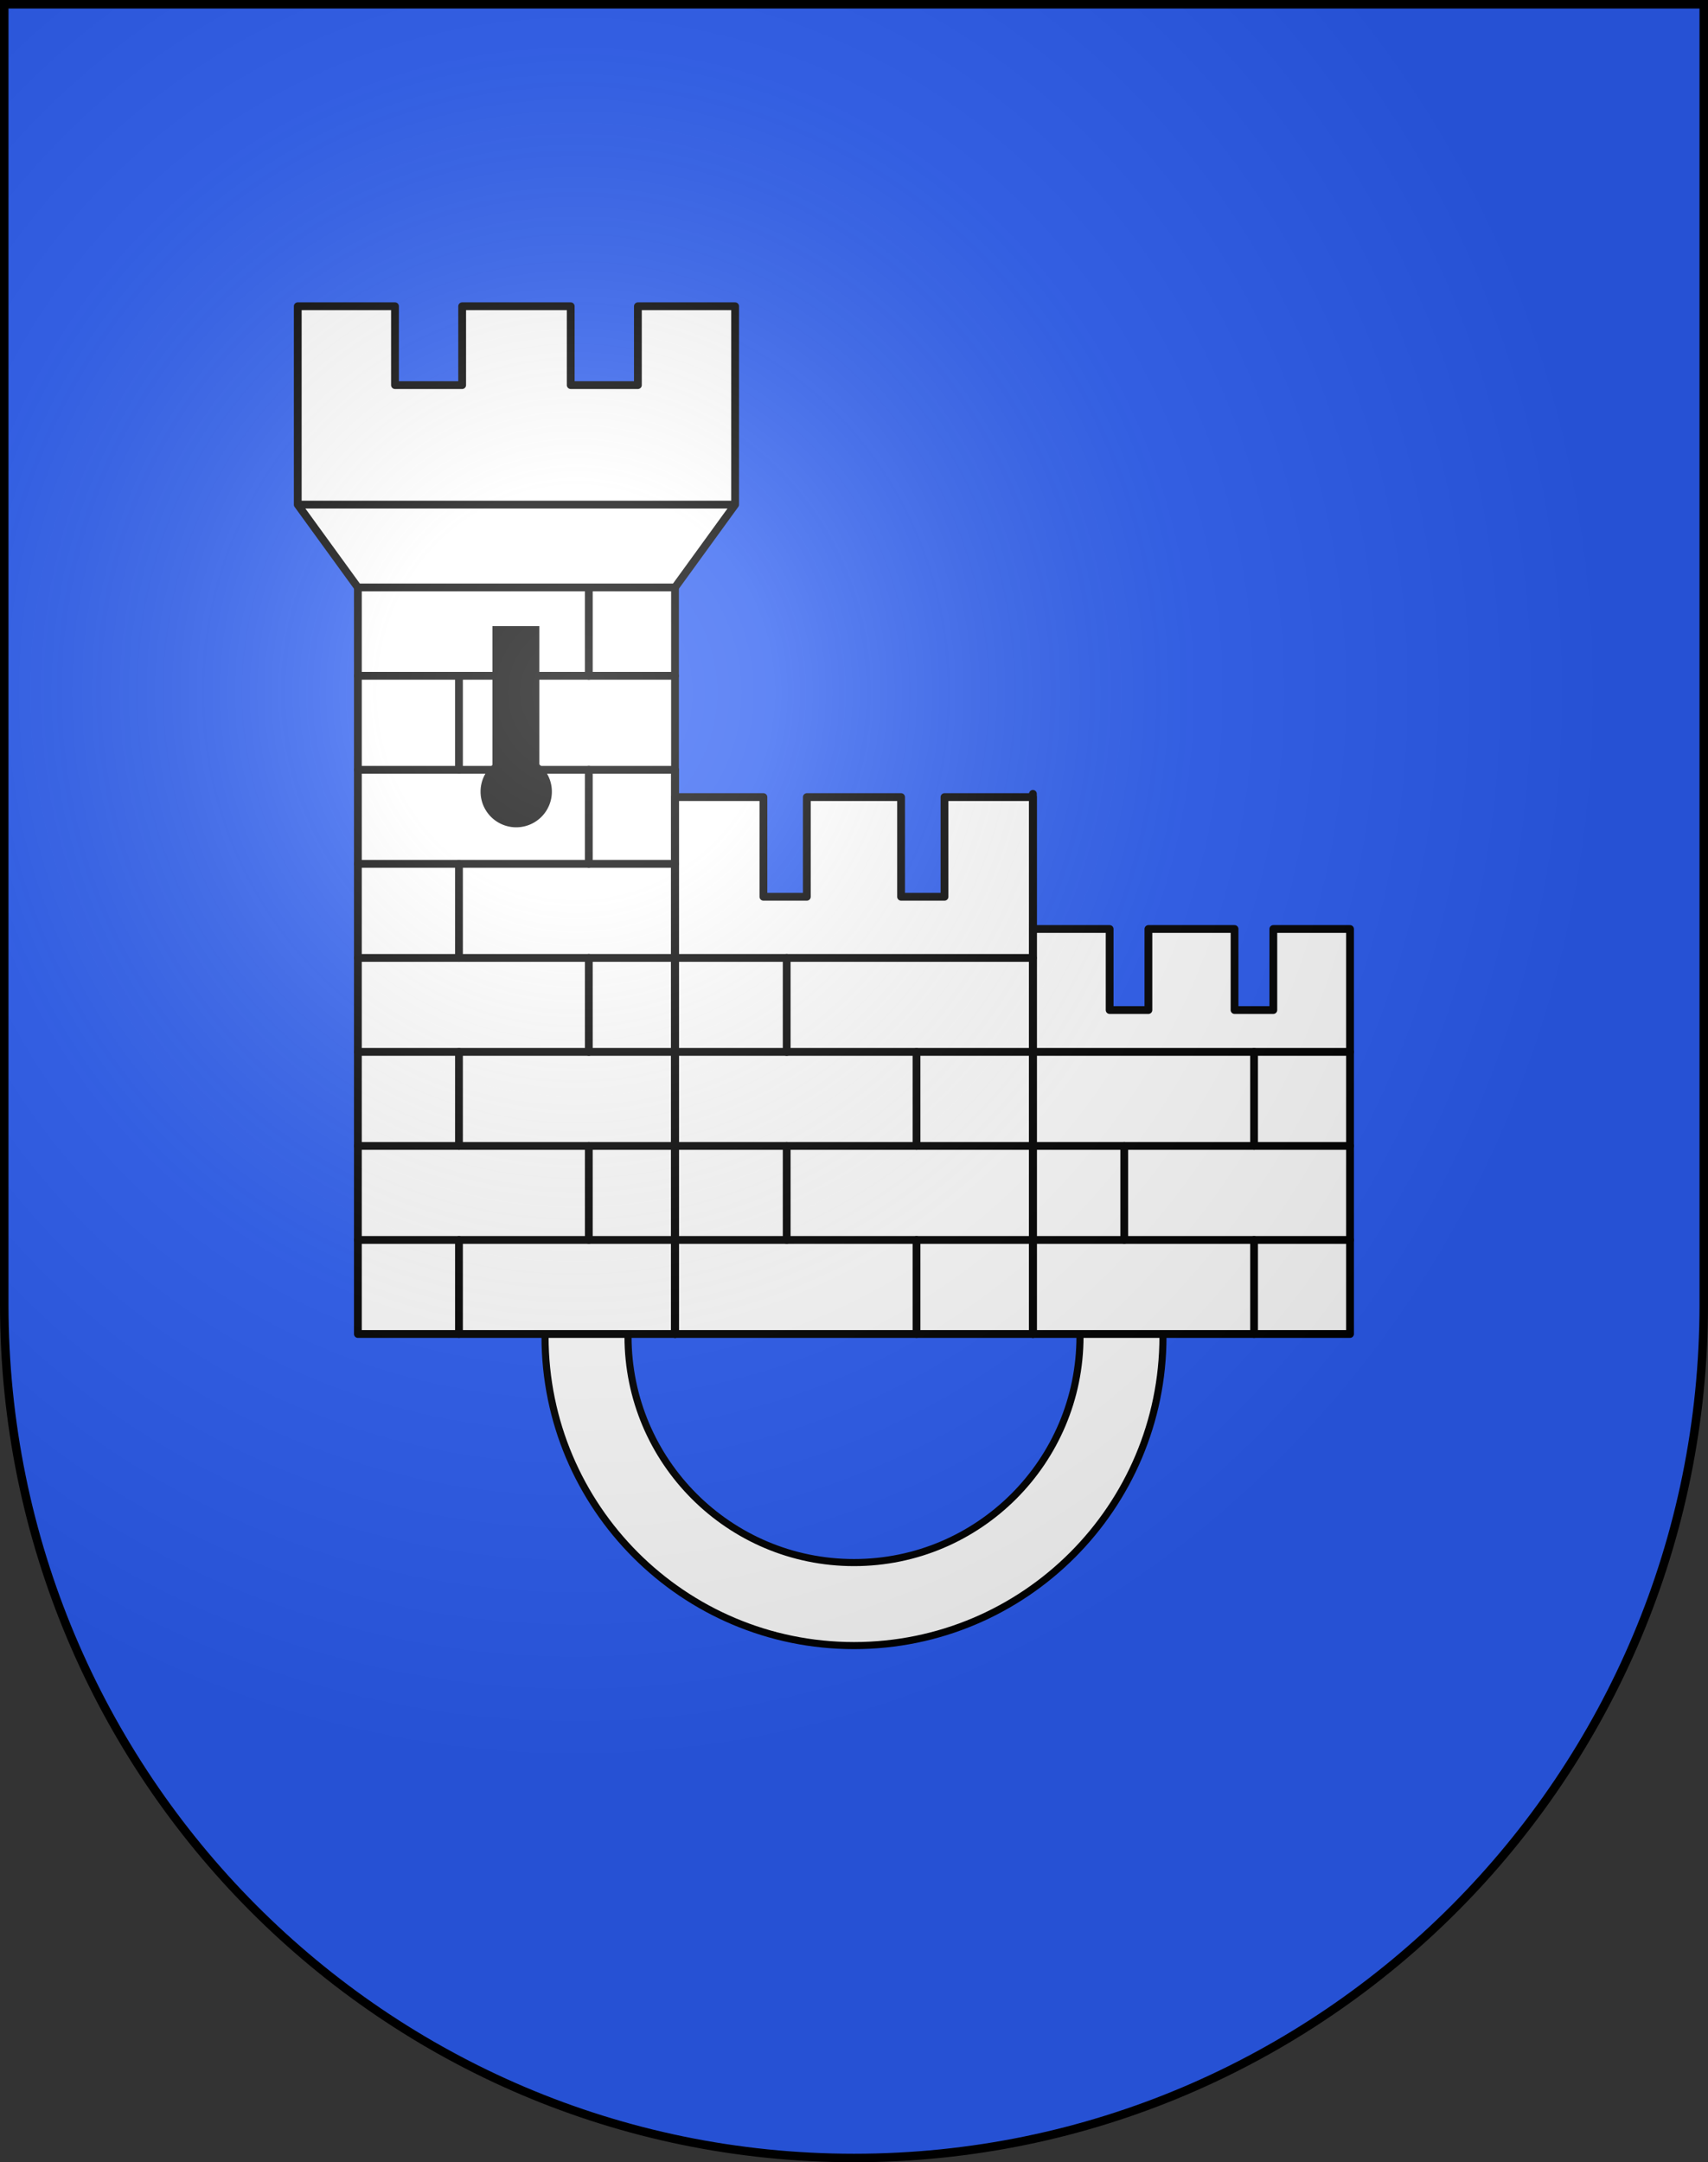 <?xml version="1.0" encoding="UTF-8"?>
<svg version="1.0" viewBox="0 0 603 763" xmlns="http://www.w3.org/2000/svg" xmlns:cc="http://creativecommons.org/ns#" xmlns:dc="http://purl.org/dc/elements/1.1/" xmlns:rdf="http://www.w3.org/1999/02/22-rdf-syntax-ns#" xmlns:xlink="http://www.w3.org/1999/xlink">
<rect x="0" y="0" width="603" height="763" fill="#333333" stroke="none"/>
<defs>
<radialGradient id="a" cx="858.04" cy="579.93" r="300" gradientTransform="matrix(1.215 1.5316e-24 1.4647e-23 1.267 -839.19 -490.49)" gradientUnits="userSpaceOnUse">
<stop stop-color="#fff" stop-opacity=".314" offset="0"/>
<stop stop-color="#fff" stop-opacity=".251" offset=".19"/>
<stop stop-color="#6b6b6b" stop-opacity=".125" offset=".6"/>
<stop stop-opacity=".125" offset="1"/>
</radialGradient>
</defs>
<desc>Coat of Arms of Canton of Freiburg (Fribourg)</desc>
<g>
<path d="m1.5 1.5v458.87c0 166.31 134.31 301.13 300 301.13 165.69 0 300-134.82 300-301.13v-458.87h-600z" fill="#2b5df2"/>
<path d="m410.58 471.61c0 60.21-48.866 109.08-109.08 109.08-60.21 0-109.08-48.866-109.08-109.08 0-60.21 48.866-109.08 109.08-109.08 60.21 0 109.08 48.866 109.08 109.08zm-29.293 8e-5c0 44.041-35.743 79.784-79.784 79.784-44.041 0-79.784-35.743-79.784-79.784 0-44.041 35.743-79.784 79.784-79.784 44.041 0 79.784 35.743 79.784 79.784z" fill="#fff" fill-rule="evenodd" stroke="#000" stroke-linecap="square" stroke-width="2.502"/>
<path d="m126.35 205.3v265.44h111.96v-265.44h-111.96z" fill="#fff" stroke="#000" stroke-linecap="round" stroke-linejoin="round" stroke-width="2.75"/>
<polygon transform="translate(1.5,-38.5)" points="331.95 319.78 331.95 354.95 316.62 354.95 316.62 319.78 283.35 319.78 283.35 354.95 268.02 354.95 268.02 319.78 236.81 319.78 236.81 509.23 363.16 509.23 363.16 319.78" fill="#fff" stroke="#000" stroke-linecap="round" stroke-linejoin="round" stroke-width="2.75"/>
<polygon transform="translate(1.5,-38.5)" points="448.04 366.32 448.04 394.92 434.35 394.92 434.35 366.32 403.94 366.32 403.94 394.92 390.25 394.92 390.25 366.32 363.16 366.32 363.16 509.23 475.12 509.23 475.12 366.32" fill="#fff" stroke="#000" stroke-linecap="round" stroke-linejoin="round" stroke-width="2.75"/>
<line x1="126.35" x2="238.31" y1="238.48" y2="238.48" fill="#fff" stroke="#000" stroke-linecap="round" stroke-linejoin="round" stroke-width="2.75"/>
<line x1="238.31" x2="126.35" y1="271.65" y2="271.65" fill="#fff" stroke="#000" stroke-linecap="round" stroke-linejoin="round" stroke-width="2.75"/>
<line x1="126.35" x2="238.31" y1="304.83" y2="304.83" fill="#fff" stroke="#000" stroke-linecap="round" stroke-linejoin="round" stroke-width="2.75"/>
<line x1="364.66" x2="126.35" y1="338.02" y2="338.02" fill="#fff" stroke="#000" stroke-linecap="round" stroke-linejoin="round" stroke-width="2.75"/>
<line x1="126.35" x2="476.62" y1="371.19" y2="371.19" fill="#fff" stroke="#000" stroke-linecap="round" stroke-linejoin="round" stroke-width="2.75"/>
<line x1="476.62" x2="126.35" y1="404.37" y2="404.37" fill="#fff" stroke="#000" stroke-linecap="round" stroke-linejoin="round" stroke-width="2.75"/>
<line x1="126.35" x2="476.62" y1="437.55" y2="437.55" fill="#fff" stroke="#000" stroke-linecap="round" stroke-linejoin="round" stroke-width="2.75"/>
<line x1="238.31" x2="238.31" y1="271.65" y2="470.73" fill="#fff" stroke="#000" stroke-linecap="round" stroke-linejoin="round" stroke-width="2.75"/>
<line x1="364.66" x2="364.66" y1="470.73" y2="280.13" fill="#fff" stroke="#000" stroke-linecap="round" stroke-linejoin="round" stroke-width="2.75"/>
<line x1="207.88" x2="207.88" y1="205.3" y2="238.48" fill="#fff" stroke="#000" stroke-linecap="round" stroke-linejoin="round" stroke-width="2.75"/>
<line x1="162.04" x2="162.04" y1="238.48" y2="271.65" fill="#fff" stroke="#000" stroke-linecap="round" stroke-linejoin="round" stroke-width="2.75"/>
<line x1="207.88" x2="207.88" y1="271.65" y2="304.83" fill="#fff" stroke="#000" stroke-linecap="round" stroke-linejoin="round" stroke-width="2.75"/>
<line x1="162.04" x2="162.04" y1="304.83" y2="338.02" fill="#fff" stroke="#000" stroke-linecap="round" stroke-linejoin="round" stroke-width="2.75"/>
<line x1="207.88" x2="207.88" y1="338.01" y2="371.19" fill="#fff" stroke="#000" stroke-linecap="round" stroke-linejoin="round" stroke-width="2.75"/>
<line x1="162.04" x2="162.04" y1="371.19" y2="404.37" fill="#fff" stroke="#000" stroke-linecap="round" stroke-linejoin="round" stroke-width="2.75"/>
<line x1="207.88" x2="207.88" y1="404.37" y2="437.55" fill="#fff" stroke="#000" stroke-linecap="round" stroke-linejoin="round" stroke-width="2.75"/>
<line x1="277.74" x2="277.74" y1="404.37" y2="437.55" fill="#fff" stroke="#000" stroke-linecap="round" stroke-linejoin="round" stroke-width="2.75"/>
<line x1="323.57" x2="323.57" y1="437.55" y2="470.73" fill="#fff" stroke="#000" stroke-linecap="round" stroke-linejoin="round" stroke-width="2.75"/>
<line x1="277.74" x2="277.74" y1="338.02" y2="371.2" fill="#fff" stroke="#000" stroke-linecap="round" stroke-linejoin="round" stroke-width="2.75"/>
<line x1="323.57" x2="323.57" y1="371.19" y2="404.37" fill="#fff" stroke="#000" stroke-linecap="round" stroke-linejoin="round" stroke-width="2.75"/>
<line x1="396.91" x2="396.91" y1="404.37" y2="437.55" fill="#fff" stroke="#000" stroke-linecap="round" stroke-linejoin="round" stroke-width="2.75"/>
<line x1="442.74" x2="442.74" y1="437.55" y2="470.73" fill="#fff" stroke="#000" stroke-linecap="round" stroke-linejoin="round" stroke-width="2.75"/>
<line x1="442.74" x2="442.74" y1="371.19" y2="404.37" fill="#fff" stroke="#000" stroke-linecap="round" stroke-linejoin="round" stroke-width="2.75"/>
<line x1="162.04" x2="162.04" y1="437.55" y2="470.73" fill="#fff" stroke="#000" stroke-linecap="round" stroke-linejoin="round" stroke-width="2.75"/>
<g transform="matrix(.781 0 0 .781 -444.43 1.414)">
<rect x="791.65" y="281.09" width="21.214" height="65.13"/>
<path transform="matrix(.802 0 0 .802 237.11 96.07)" d="m724.95 323.94a20.097 20.097 0 1 1-40.194 0 20.097 20.097 0 1 1 40.194 0z"/>
</g>
<path d="m259.53 178.07v-70h-34.328v27.828h-23.713v-27.828h-38.328v27.828h-23.712v-27.828h-34.329v70m133.18 29.228 21.226-29.228h-154.41l21.226 29.228h111.96z" fill="#fff" stroke="#000" stroke-linecap="round" stroke-linejoin="round" stroke-width="2.75"/>
</g>
<g>
<path d="m1.5 1.5v458.87c0 166.31 134.31 301.13 300 301.13 165.69 0 300-134.82 300-301.13v-458.87h-600z" fill="url(#a)"/>
<path d="m1.5 1.5v458.87c0 166.31 134.31 301.13 300 301.13 165.69 0 300-134.82 300-301.13v-458.87h-600z" fill="none" stroke="#000" stroke-width="3"/>
</g>
</svg>
